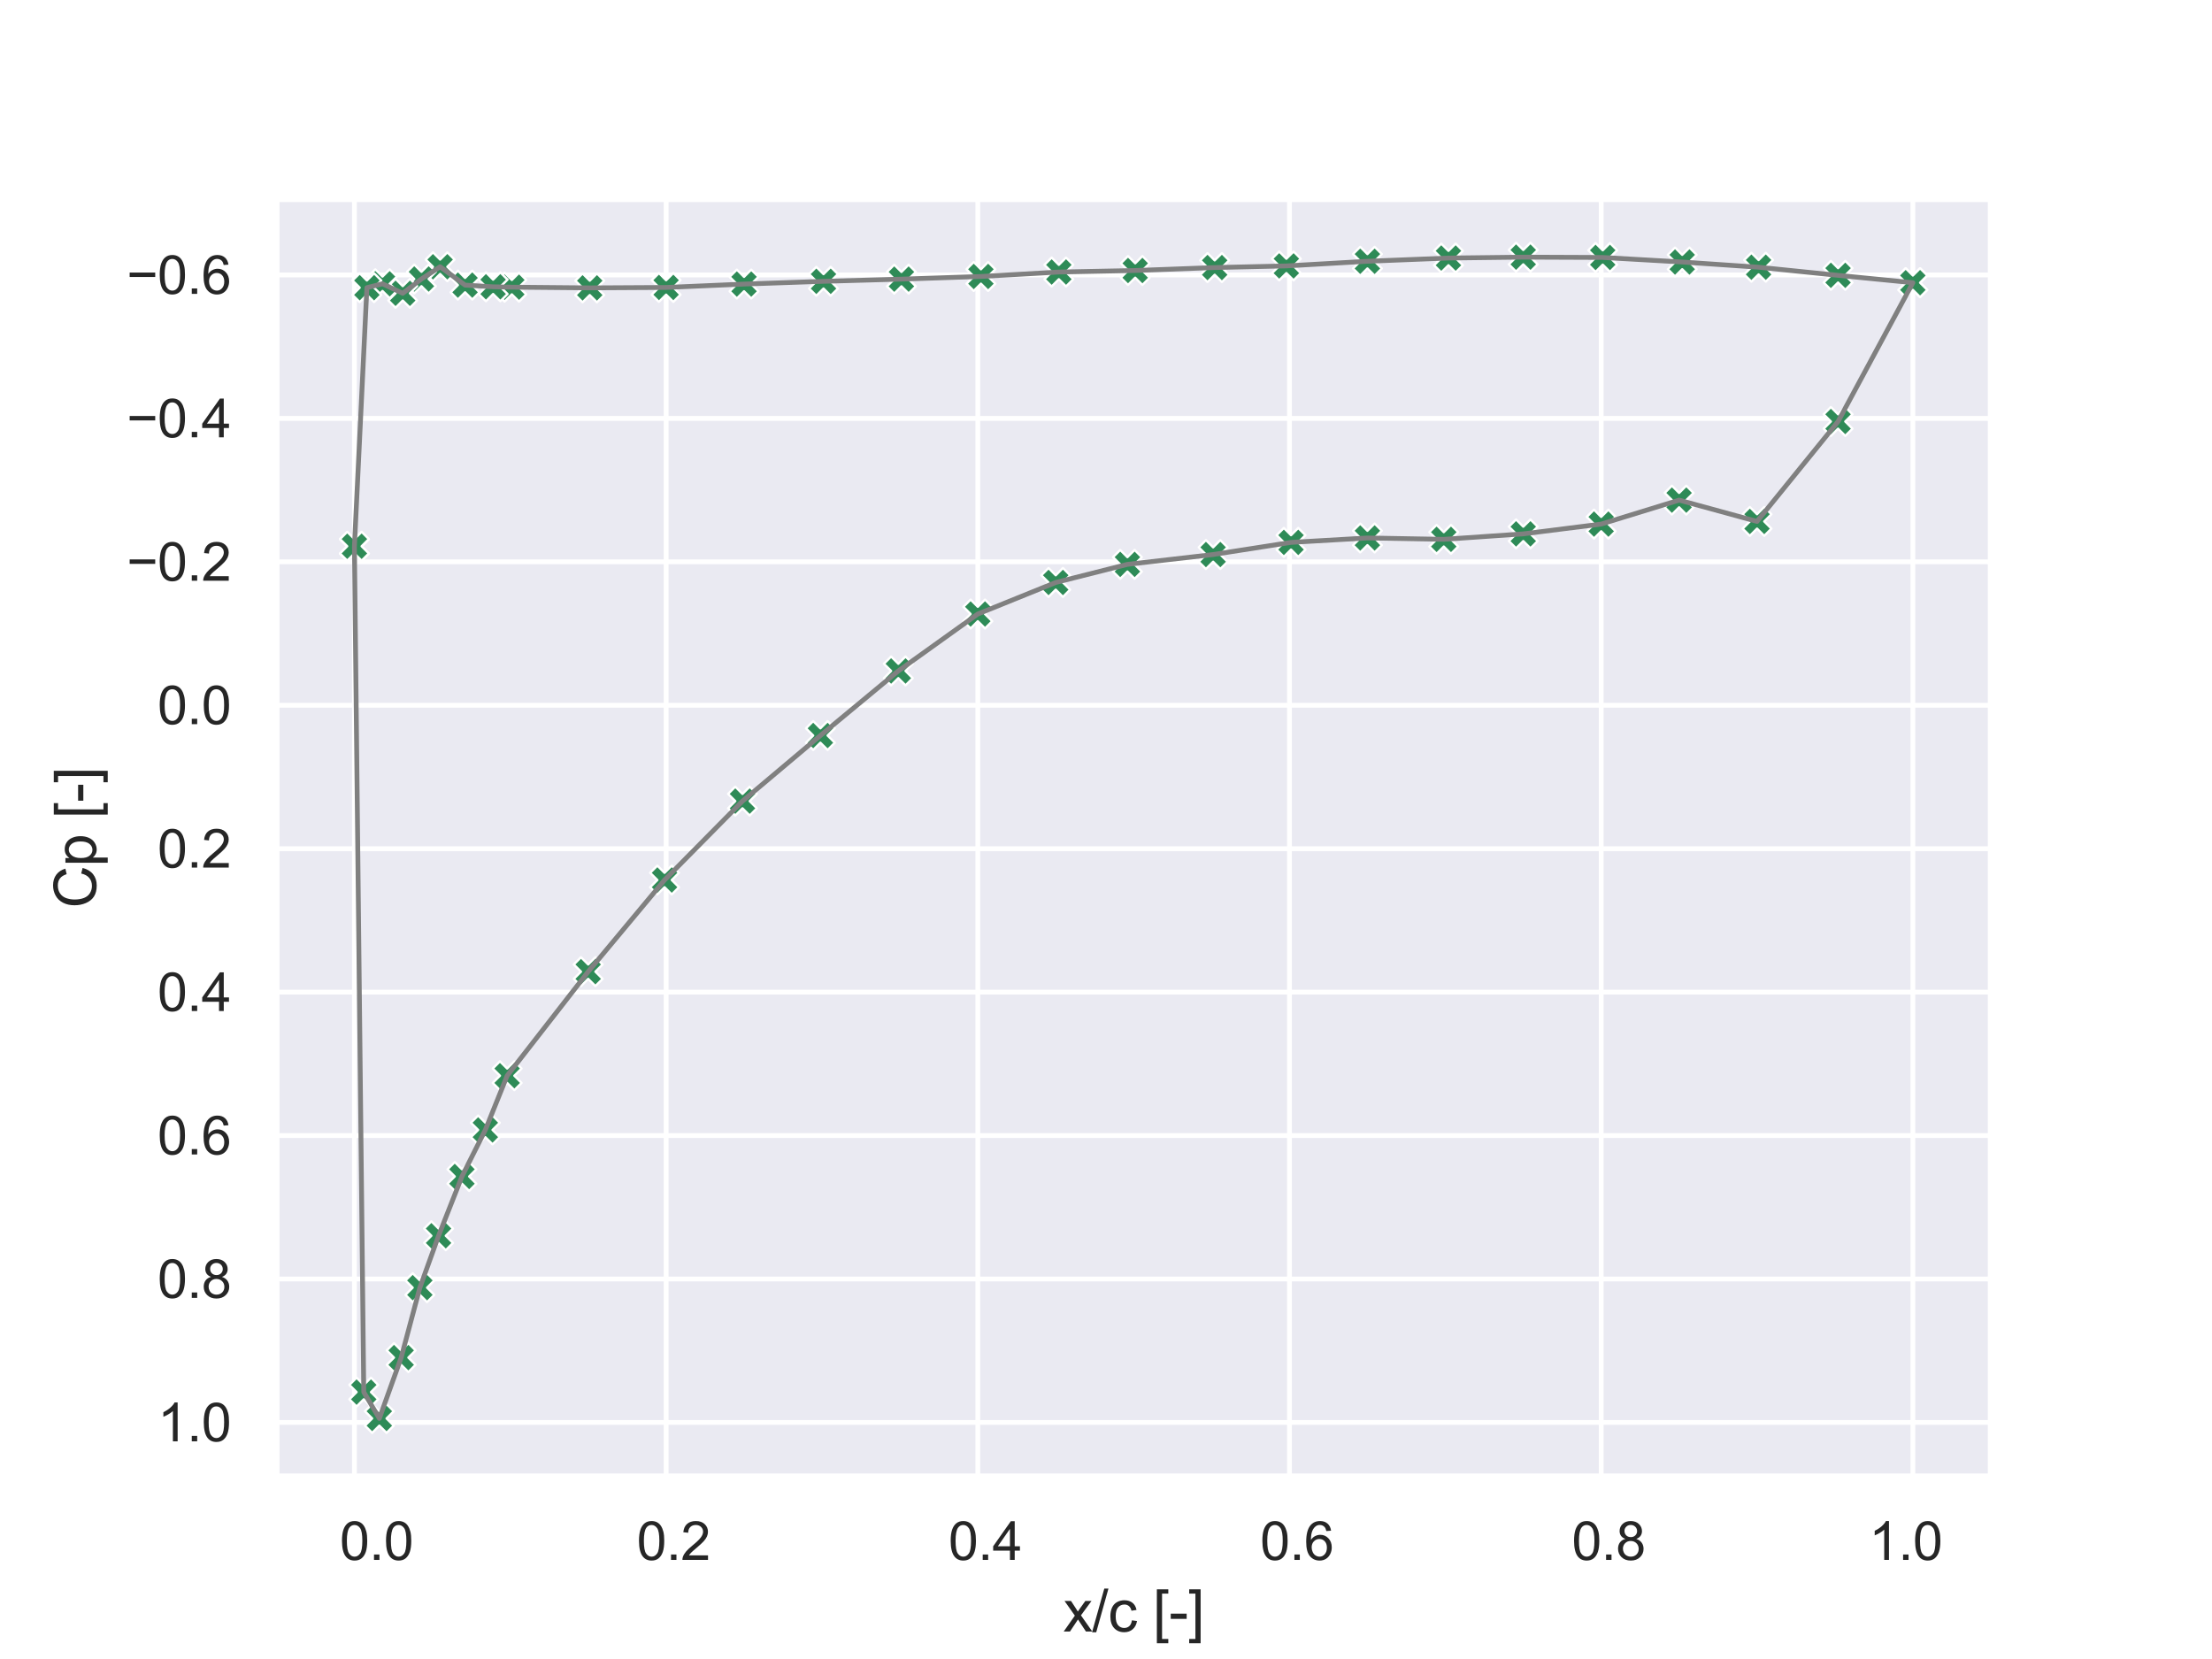 <?xml version="1.0" encoding="utf-8" standalone="no"?>
<!DOCTYPE svg PUBLIC "-//W3C//DTD SVG 1.1//EN"
  "http://www.w3.org/Graphics/SVG/1.1/DTD/svg11.dtd">
<svg xmlns:xlink="http://www.w3.org/1999/xlink" width="460.8pt" height="345.6pt" viewBox="0 0 460.8 345.6" xmlns="http://www.w3.org/2000/svg" version="1.1">
 <defs>
  <style type="text/css">*{stroke-linejoin: round; stroke-linecap: butt}</style>
 </defs>
 <g id="figure_1">
  <g id="patch_1">
   <path d="M 0 345.6 
L 460.8 345.6 
L 460.8 0 
L 0 0 
z
" style="fill: #ffffff"/>
  </g>
  <g id="axes_1">
   <g id="patch_2">
    <path d="M 57.6 307.584 
L 414.72 307.584 
L 414.72 41.472 
L 57.6 41.472 
z
" style="fill: #eaeaf2"/>
   </g>
   <g id="matplotlib.axis_1">
    <g id="xtick_1">
     <g id="line2d_1">
      <path d="M 73.833 307.584 
L 73.833 41.472 
" clip-path="url(#pd934949fe0)" style="fill: none; stroke: #ffffff; stroke-linecap: round"/>
     </g>
     <g id="text_1">
      <!-- 0 -->
      <g style="fill: #262626" transform="translate(70.774 324.958) scale(0.11 -0.11)">
       <defs>
        <path id="ArialMT-30" d="M 266 2259 
Q 266 3072 433 3567 
Q 600 4063 929 4331 
Q 1259 4600 1759 4600 
Q 2128 4600 2406 4451 
Q 2684 4303 2865 4023 
Q 3047 3744 3150 3342 
Q 3253 2941 3253 2259 
Q 3253 1453 3087 958 
Q 2922 463 2592 192 
Q 2263 -78 1759 -78 
Q 1097 -78 719 397 
Q 266 969 266 2259 
z
M 844 2259 
Q 844 1131 1108 757 
Q 1372 384 1759 384 
Q 2147 384 2411 759 
Q 2675 1134 2675 2259 
Q 2675 3391 2411 3762 
Q 2147 4134 1753 4134 
Q 1366 4134 1134 3806 
Q 844 3388 844 2259 
z
" transform="scale(0.016)"/>
        <path id="ArialMT-2e" d="M 581 0 
L 581 641 
L 1222 641 
L 1222 0 
L 581 0 
z
" transform="scale(0.016)"/>
       </defs>
       <use xlink:href="#ArialMT-30"/>
       <use xlink:href="#ArialMT-2e" x="55.615"/>
       <use xlink:href="#ArialMT-30" x="83.398"/>
      </g>
     </g>
    </g>
    <g id="xtick_2">
     <g id="line2d_2">
      <path d="M 138.764 307.584 
L 138.764 41.472 
" clip-path="url(#pd934949fe0)" style="fill: none; stroke: #ffffff; stroke-linecap: round"/>
     </g>
     <g id="text_2">
      <!-- 20 -->
      <g style="fill: #262626" transform="translate(132.647 324.958) scale(0.11 -0.11)">
       <defs>
        <path id="ArialMT-32" d="M 3222 541 
L 3222 0 
L 194 0 
Q 188 203 259 391 
Q 375 700 629 1000 
Q 884 1300 1366 1694 
Q 2113 2306 2375 2664 
Q 2638 3022 2638 3341 
Q 2638 3675 2398 3904 
Q 2159 4134 1775 4134 
Q 1369 4134 1125 3890 
Q 881 3647 878 3216 
L 300 3275 
Q 359 3922 746 4261 
Q 1134 4600 1788 4600 
Q 2447 4600 2831 4234 
Q 3216 3869 3216 3328 
Q 3216 3053 3103 2787 
Q 2991 2522 2730 2228 
Q 2469 1934 1863 1422 
Q 1356 997 1212 845 
Q 1069 694 975 541 
L 3222 541 
z
" transform="scale(0.016)"/>
       </defs>
       <use xlink:href="#ArialMT-30"/>
       <use xlink:href="#ArialMT-2e" x="55.615"/>
       <use xlink:href="#ArialMT-32" x="83.398"/>
      </g>
     </g>
    </g>
    <g id="xtick_3">
     <g id="line2d_3">
      <path d="M 203.695 307.584 
L 203.695 41.472 
" clip-path="url(#pd934949fe0)" style="fill: none; stroke: #ffffff; stroke-linecap: round"/>
     </g>
     <g id="text_3">
      <!-- 40 -->
      <g style="fill: #262626" transform="translate(197.578 324.958) scale(0.11 -0.11)">
       <defs>
        <path id="ArialMT-34" d="M 2069 0 
L 2069 1097 
L 81 1097 
L 81 1613 
L 2172 4581 
L 2631 4581 
L 2631 1613 
L 3250 1613 
L 3250 1097 
L 2631 1097 
L 2631 0 
L 2069 0 
z
M 2069 1613 
L 2069 3678 
L 634 1613 
L 2069 1613 
z
" transform="scale(0.016)"/>
       </defs>
       <use xlink:href="#ArialMT-30"/>
       <use xlink:href="#ArialMT-2e" x="55.615"/>
       <use xlink:href="#ArialMT-34" x="83.398"/>
      </g>
     </g>
    </g>
    <g id="xtick_4">
     <g id="line2d_4">
      <path d="M 268.625 307.584 
L 268.625 41.472 
" clip-path="url(#pd934949fe0)" style="fill: none; stroke: #ffffff; stroke-linecap: round"/>
     </g>
     <g id="text_4">
      <!-- 60 -->
      <g style="fill: #262626" transform="translate(262.508 324.958) scale(0.11 -0.11)">
       <defs>
        <path id="ArialMT-36" d="M 3184 3459 
L 2625 3416 
Q 2550 3747 2413 3897 
Q 2184 4138 1850 4138 
Q 1581 4138 1378 3988 
Q 1113 3794 959 3422 
Q 806 3050 800 2363 
Q 1003 2672 1297 2822 
Q 1591 2972 1913 2972 
Q 2475 2972 2870 2558 
Q 3266 2144 3266 1488 
Q 3266 1056 3080 686 
Q 2894 316 2569 119 
Q 2244 -78 1831 -78 
Q 1128 -78 684 439 
Q 241 956 241 2144 
Q 241 3472 731 4075 
Q 1159 4600 1884 4600 
Q 2425 4600 2770 4297 
Q 3116 3994 3184 3459 
z
M 888 1484 
Q 888 1194 1011 928 
Q 1134 663 1356 523 
Q 1578 384 1822 384 
Q 2178 384 2434 671 
Q 2691 959 2691 1453 
Q 2691 1928 2437 2201 
Q 2184 2475 1800 2475 
Q 1419 2475 1153 2201 
Q 888 1928 888 1484 
z
" transform="scale(0.016)"/>
       </defs>
       <use xlink:href="#ArialMT-30"/>
       <use xlink:href="#ArialMT-2e" x="55.615"/>
       <use xlink:href="#ArialMT-36" x="83.398"/>
      </g>
     </g>
    </g>
    <g id="xtick_5">
     <g id="line2d_5">
      <path d="M 333.556 307.584 
L 333.556 41.472 
" clip-path="url(#pd934949fe0)" style="fill: none; stroke: #ffffff; stroke-linecap: round"/>
     </g>
     <g id="text_5">
      <!-- 80 -->
      <g style="fill: #262626" transform="translate(327.439 324.958) scale(0.11 -0.11)">
       <defs>
        <path id="ArialMT-38" d="M 1131 2484 
Q 781 2613 612 2850 
Q 444 3088 444 3419 
Q 444 3919 803 4259 
Q 1163 4600 1759 4600 
Q 2359 4600 2725 4251 
Q 3091 3903 3091 3403 
Q 3091 3084 2923 2848 
Q 2756 2613 2416 2484 
Q 2838 2347 3058 2040 
Q 3278 1734 3278 1309 
Q 3278 722 2862 322 
Q 2447 -78 1769 -78 
Q 1091 -78 675 323 
Q 259 725 259 1325 
Q 259 1772 486 2073 
Q 713 2375 1131 2484 
z
M 1019 3438 
Q 1019 3113 1228 2906 
Q 1438 2700 1772 2700 
Q 2097 2700 2305 2904 
Q 2513 3109 2513 3406 
Q 2513 3716 2298 3927 
Q 2084 4138 1766 4138 
Q 1444 4138 1231 3931 
Q 1019 3725 1019 3438 
z
M 838 1322 
Q 838 1081 952 856 
Q 1066 631 1291 507 
Q 1516 384 1775 384 
Q 2178 384 2440 643 
Q 2703 903 2703 1303 
Q 2703 1709 2433 1975 
Q 2163 2241 1756 2241 
Q 1359 2241 1098 1978 
Q 838 1716 838 1322 
z
" transform="scale(0.016)"/>
       </defs>
       <use xlink:href="#ArialMT-30"/>
       <use xlink:href="#ArialMT-2e" x="55.615"/>
       <use xlink:href="#ArialMT-38" x="83.398"/>
      </g>
     </g>
    </g>
    <g id="xtick_6">
     <g id="line2d_6">
      <path d="M 398.487 307.584 
L 398.487 41.472 
" clip-path="url(#pd934949fe0)" style="fill: none; stroke: #ffffff; stroke-linecap: round"/>
     </g>
     <g id="text_6">
      <!-- 100 -->
      <g style="fill: #262626" transform="translate(389.312 324.958) scale(0.11 -0.11)">
       <defs>
        <path id="ArialMT-31" d="M 2384 0 
L 1822 0 
L 1822 3584 
Q 1619 3391 1289 3197 
Q 959 3003 697 2906 
L 697 3450 
Q 1169 3672 1522 3987 
Q 1875 4303 2022 4600 
L 2384 4600 
L 2384 0 
z
" transform="scale(0.016)"/>
       </defs>
       <use xlink:href="#ArialMT-31"/>
       <use xlink:href="#ArialMT-2e" x="55.615"/>
       <use xlink:href="#ArialMT-30" x="83.398"/>
      </g>
     </g>
    </g>
    <g id="text_7">
     <!-- x/c [-] -->
     <g style="fill: #262626" transform="translate(221.495 339.879)scale(0.12 -0.12)">
      <defs>
       <path id="ArialMT-78" d="M 47 0 
L 1259 1725 
L 138 3319 
L 841 3319 
L 1350 2541 
Q 1494 2319 1581 2169 
Q 1719 2375 1834 2534 
L 2394 3319 
L 3066 3319 
L 1919 1756 
L 3153 0 
L 2463 0 
L 1781 1031 
L 1600 1309 
L 728 0 
L 47 0 
z
" transform="scale(0.016)"/>
       <path id="ArialMT-2f" d="M 0 -78 
L 1328 4659 
L 1778 4659 
L 453 -78 
L 0 -78 
z
" transform="scale(0.016)"/>
       <path id="ArialMT-63" d="M 2588 1216 
L 3141 1144 
Q 3050 572 2676 248 
Q 2303 -75 1759 -75 
Q 1078 -75 664 370 
Q 250 816 250 1647 
Q 250 2184 428 2587 
Q 606 2991 970 3192 
Q 1334 3394 1763 3394 
Q 2303 3394 2647 3120 
Q 2991 2847 3088 2344 
L 2541 2259 
Q 2463 2594 2264 2762 
Q 2066 2931 1784 2931 
Q 1359 2931 1093 2626 
Q 828 2322 828 1663 
Q 828 994 1084 691 
Q 1341 388 1753 388 
Q 2084 388 2306 591 
Q 2528 794 2588 1216 
z
" transform="scale(0.016)"/>
       <path id="ArialMT-20" transform="scale(0.016)"/>
       <path id="ArialMT-5b" d="M 434 -1272 
L 434 4581 
L 1675 4581 
L 1675 4116 
L 997 4116 
L 997 -806 
L 1675 -806 
L 1675 -1272 
L 434 -1272 
z
" transform="scale(0.016)"/>
       <path id="ArialMT-2d" d="M 203 1375 
L 203 1941 
L 1931 1941 
L 1931 1375 
L 203 1375 
z
" transform="scale(0.016)"/>
       <path id="ArialMT-5d" d="M 1363 -1272 
L 122 -1272 
L 122 -806 
L 800 -806 
L 800 4116 
L 122 4116 
L 122 4581 
L 1363 4581 
L 1363 -1272 
z
" transform="scale(0.016)"/>
      </defs>
      <use xlink:href="#ArialMT-78"/>
      <use xlink:href="#ArialMT-2f" x="50"/>
      <use xlink:href="#ArialMT-63" x="77.783"/>
      <use xlink:href="#ArialMT-20" x="127.783"/>
      <use xlink:href="#ArialMT-5b" x="155.566"/>
      <use xlink:href="#ArialMT-2d" x="183.35"/>
      <use xlink:href="#ArialMT-5d" x="216.65"/>
     </g>
    </g>
   </g>
   <g id="matplotlib.axis_2">
    <g id="ytick_1">
     <g id="line2d_7">
      <path d="M 57.6 57.281 
L 414.72 57.281 
" clip-path="url(#pd934949fe0)" style="fill: none; stroke: #ffffff; stroke-linecap: round"/>
     </g>
     <g id="text_8">
      <!-- −0.6 -->
      <g style="fill: #262626" transform="translate(26.385 61.217)scale(0.11 -0.11)">
       <defs>
        <path id="ArialMT-2212" d="M 3381 1997 
L 356 1997 
L 356 2522 
L 3381 2522 
L 3381 1997 
z
" transform="scale(0.016)"/>
       </defs>
       <use xlink:href="#ArialMT-2212"/>
       <use xlink:href="#ArialMT-30" x="58.398"/>
       <use xlink:href="#ArialMT-2e" x="114.014"/>
       <use xlink:href="#ArialMT-36" x="141.797"/>
      </g>
     </g>
    </g>
    <g id="ytick_2">
     <g id="line2d_8">
      <path d="M 57.6 87.16 
L 414.72 87.16 
" clip-path="url(#pd934949fe0)" style="fill: none; stroke: #ffffff; stroke-linecap: round"/>
     </g>
     <g id="text_9">
      <!-- −0.4 -->
      <g style="fill: #262626" transform="translate(26.385 91.097)scale(0.11 -0.11)">
       <use xlink:href="#ArialMT-2212"/>
       <use xlink:href="#ArialMT-30" x="58.398"/>
       <use xlink:href="#ArialMT-2e" x="114.014"/>
       <use xlink:href="#ArialMT-34" x="141.797"/>
      </g>
     </g>
    </g>
    <g id="ytick_3">
     <g id="line2d_9">
      <path d="M 57.6 117.039 
L 414.72 117.039 
" clip-path="url(#pd934949fe0)" style="fill: none; stroke: #ffffff; stroke-linecap: round"/>
     </g>
     <g id="text_10">
      <!-- −0.2 -->
      <g style="fill: #262626" transform="translate(26.385 120.976)scale(0.11 -0.11)">
       <use xlink:href="#ArialMT-2212"/>
       <use xlink:href="#ArialMT-30" x="58.398"/>
       <use xlink:href="#ArialMT-2e" x="114.014"/>
       <use xlink:href="#ArialMT-32" x="141.797"/>
      </g>
     </g>
    </g>
    <g id="ytick_4">
     <g id="line2d_10">
      <path d="M 57.6 146.919 
L 414.72 146.919 
" clip-path="url(#pd934949fe0)" style="fill: none; stroke: #ffffff; stroke-linecap: round"/>
     </g>
     <g id="text_11">
      <!-- 0.0 -->
      <g style="fill: #262626" transform="translate(32.81 150.855)scale(0.11 -0.11)">
       <use xlink:href="#ArialMT-30"/>
       <use xlink:href="#ArialMT-2e" x="55.615"/>
       <use xlink:href="#ArialMT-30" x="83.398"/>
      </g>
     </g>
    </g>
    <g id="ytick_5">
     <g id="line2d_11">
      <path d="M 57.6 176.798 
L 414.72 176.798 
" clip-path="url(#pd934949fe0)" style="fill: none; stroke: #ffffff; stroke-linecap: round"/>
     </g>
     <g id="text_12">
      <!-- 0.2 -->
      <g style="fill: #262626" transform="translate(32.81 180.735)scale(0.11 -0.11)">
       <use xlink:href="#ArialMT-30"/>
       <use xlink:href="#ArialMT-2e" x="55.615"/>
       <use xlink:href="#ArialMT-32" x="83.398"/>
      </g>
     </g>
    </g>
    <g id="ytick_6">
     <g id="line2d_12">
      <path d="M 57.6 206.677 
L 414.72 206.677 
" clip-path="url(#pd934949fe0)" style="fill: none; stroke: #ffffff; stroke-linecap: round"/>
     </g>
     <g id="text_13">
      <!-- 0.4 -->
      <g style="fill: #262626" transform="translate(32.81 210.614)scale(0.11 -0.11)">
       <use xlink:href="#ArialMT-30"/>
       <use xlink:href="#ArialMT-2e" x="55.615"/>
       <use xlink:href="#ArialMT-34" x="83.398"/>
      </g>
     </g>
    </g>
    <g id="ytick_7">
     <g id="line2d_13">
      <path d="M 57.6 236.557 
L 414.72 236.557 
" clip-path="url(#pd934949fe0)" style="fill: none; stroke: #ffffff; stroke-linecap: round"/>
     </g>
     <g id="text_14">
      <!-- 0.6 -->
      <g style="fill: #262626" transform="translate(32.81 240.494)scale(0.11 -0.11)">
       <use xlink:href="#ArialMT-30"/>
       <use xlink:href="#ArialMT-2e" x="55.615"/>
       <use xlink:href="#ArialMT-36" x="83.398"/>
      </g>
     </g>
    </g>
    <g id="ytick_8">
     <g id="line2d_14">
      <path d="M 57.6 266.436 
L 414.72 266.436 
" clip-path="url(#pd934949fe0)" style="fill: none; stroke: #ffffff; stroke-linecap: round"/>
     </g>
     <g id="text_15">
      <!-- 0.8 -->
      <g style="fill: #262626" transform="translate(32.81 270.373)scale(0.11 -0.11)">
       <use xlink:href="#ArialMT-30"/>
       <use xlink:href="#ArialMT-2e" x="55.615"/>
       <use xlink:href="#ArialMT-38" x="83.398"/>
      </g>
     </g>
    </g>
    <g id="ytick_9">
     <g id="line2d_15">
      <path d="M 57.6 296.316 
L 414.72 296.316 
" clip-path="url(#pd934949fe0)" style="fill: none; stroke: #ffffff; stroke-linecap: round"/>
     </g>
     <g id="text_16">
      <!-- 1.0 -->
      <g style="fill: #262626" transform="translate(32.81 300.252)scale(0.11 -0.11)">
       <use xlink:href="#ArialMT-31"/>
       <use xlink:href="#ArialMT-2e" x="55.615"/>
       <use xlink:href="#ArialMT-30" x="83.398"/>
      </g>
     </g>
    </g>
    <g id="text_17">
     <!-- Cp [-] -->
     <g style="fill: #262626" transform="translate(20 189.196)rotate(-90)scale(0.12 -0.12)">
      <defs>
       <path id="ArialMT-43" d="M 3763 1606 
L 4369 1453 
Q 4178 706 3683 314 
Q 3188 -78 2472 -78 
Q 1731 -78 1267 223 
Q 803 525 561 1097 
Q 319 1669 319 2325 
Q 319 3041 592 3573 
Q 866 4106 1370 4382 
Q 1875 4659 2481 4659 
Q 3169 4659 3637 4309 
Q 4106 3959 4291 3325 
L 3694 3184 
Q 3534 3684 3231 3912 
Q 2928 4141 2469 4141 
Q 1941 4141 1586 3887 
Q 1231 3634 1087 3207 
Q 944 2781 944 2328 
Q 944 1744 1114 1308 
Q 1284 872 1643 656 
Q 2003 441 2422 441 
Q 2931 441 3284 734 
Q 3638 1028 3763 1606 
z
" transform="scale(0.016)"/>
       <path id="ArialMT-70" d="M 422 -1272 
L 422 3319 
L 934 3319 
L 934 2888 
Q 1116 3141 1344 3267 
Q 1572 3394 1897 3394 
Q 2322 3394 2647 3175 
Q 2972 2956 3137 2557 
Q 3303 2159 3303 1684 
Q 3303 1175 3120 767 
Q 2938 359 2589 142 
Q 2241 -75 1856 -75 
Q 1575 -75 1351 44 
Q 1128 163 984 344 
L 984 -1272 
L 422 -1272 
z
M 931 1641 
Q 931 1000 1190 694 
Q 1450 388 1819 388 
Q 2194 388 2461 705 
Q 2728 1022 2728 1688 
Q 2728 2322 2467 2637 
Q 2206 2953 1844 2953 
Q 1484 2953 1207 2617 
Q 931 2281 931 1641 
z
" transform="scale(0.016)"/>
      </defs>
      <use xlink:href="#ArialMT-43"/>
      <use xlink:href="#ArialMT-70" x="72.217"/>
      <use xlink:href="#ArialMT-20" x="127.832"/>
      <use xlink:href="#ArialMT-5b" x="155.615"/>
      <use xlink:href="#ArialMT-2d" x="183.398"/>
      <use xlink:href="#ArialMT-5d" x="216.699"/>
     </g>
    </g>
   </g>
   <g id="PathCollection_1">
    <defs>
     <path id="m7d89c95254" d="M -1.5 3 
L 0 1.5 
L 1.5 3 
L 3 1.5 
L 1.5 0 
L 3 -1.5 
L 1.5 -3 
L 0 -1.5 
L -1.5 -3 
L -3 -1.5 
L -1.5 0 
L -3 1.5 
z
" style="stroke: #ffffff; stroke-width: 0.48"/>
    </defs>
    <g clip-path="url(#pd934949fe0)">
     <use xlink:href="#m7d89c95254" x="398.487" y="58.891" style="fill: #2e8b57; stroke: #ffffff; stroke-width: 0.48"/>
     <use xlink:href="#m7d89c95254" x="382.904" y="57.357" style="fill: #2e8b57; stroke: #ffffff; stroke-width: 0.48"/>
     <use xlink:href="#m7d89c95254" x="366.346" y="55.666" style="fill: #2e8b57; stroke: #ffffff; stroke-width: 0.48"/>
     <use xlink:href="#m7d89c95254" x="350.438" y="54.582" style="fill: #2e8b57; stroke: #ffffff; stroke-width: 0.48"/>
     <use xlink:href="#m7d89c95254" x="333.881" y="53.635" style="fill: #2e8b57; stroke: #ffffff; stroke-width: 0.48"/>
     <use xlink:href="#m7d89c95254" x="317.324" y="53.568" style="fill: #2e8b57; stroke: #ffffff; stroke-width: 0.48"/>
     <use xlink:href="#m7d89c95254" x="301.74" y="53.756" style="fill: #2e8b57; stroke: #ffffff; stroke-width: 0.48"/>
     <use xlink:href="#m7d89c95254" x="284.858" y="54.427" style="fill: #2e8b57; stroke: #ffffff; stroke-width: 0.48"/>
     <use xlink:href="#m7d89c95254" x="267.976" y="55.397" style="fill: #2e8b57; stroke: #ffffff; stroke-width: 0.48"/>
     <use xlink:href="#m7d89c95254" x="253.042" y="55.737" style="fill: #2e8b57; stroke: #ffffff; stroke-width: 0.48"/>
     <use xlink:href="#m7d89c95254" x="236.485" y="56.351" style="fill: #2e8b57; stroke: #ffffff; stroke-width: 0.48"/>
     <use xlink:href="#m7d89c95254" x="220.577" y="56.669" style="fill: #2e8b57; stroke: #ffffff; stroke-width: 0.48"/>
     <use xlink:href="#m7d89c95254" x="204.344" y="57.594" style="fill: #2e8b57; stroke: #ffffff; stroke-width: 0.48"/>
     <use xlink:href="#m7d89c95254" x="187.786" y="58.147" style="fill: #2e8b57; stroke: #ffffff; stroke-width: 0.48"/>
     <use xlink:href="#m7d89c95254" x="171.554" y="58.604" style="fill: #2e8b57; stroke: #ffffff; stroke-width: 0.48"/>
     <use xlink:href="#m7d89c95254" x="154.996" y="59.176" style="fill: #2e8b57; stroke: #ffffff; stroke-width: 0.48"/>
     <use xlink:href="#m7d89c95254" x="138.764" y="59.88" style="fill: #2e8b57; stroke: #ffffff; stroke-width: 0.48"/>
     <use xlink:href="#m7d89c95254" x="122.856" y="59.97" style="fill: #2e8b57; stroke: #ffffff; stroke-width: 0.48"/>
     <use xlink:href="#m7d89c95254" x="106.623" y="59.822" style="fill: #2e8b57; stroke: #ffffff; stroke-width: 0.48"/>
     <use xlink:href="#m7d89c95254" x="102.727" y="59.747" style="fill: #2e8b57; stroke: #ffffff; stroke-width: 0.48"/>
     <use xlink:href="#m7d89c95254" x="96.883" y="59.391" style="fill: #2e8b57; stroke: #ffffff; stroke-width: 0.48"/>
     <use xlink:href="#m7d89c95254" x="91.689" y="55.571" style="fill: #2e8b57; stroke: #ffffff; stroke-width: 0.48"/>
     <use xlink:href="#m7d89c95254" x="87.793" y="58.12" style="fill: #2e8b57; stroke: #ffffff; stroke-width: 0.48"/>
     <use xlink:href="#m7d89c95254" x="83.897" y="61.099" style="fill: #2e8b57; stroke: #ffffff; stroke-width: 0.48"/>
     <use xlink:href="#m7d89c95254" x="79.677" y="59.117" style="fill: #2e8b57; stroke: #ffffff; stroke-width: 0.48"/>
     <use xlink:href="#m7d89c95254" x="76.43" y="59.928" style="fill: #2e8b57; stroke: #ffffff; stroke-width: 0.48"/>
     <use xlink:href="#m7d89c95254" x="73.833" y="113.832" style="fill: #2e8b57; stroke: #ffffff; stroke-width: 0.48"/>
     <use xlink:href="#m7d89c95254" x="73.833" y="113.793" style="fill: #2e8b57; stroke: #ffffff; stroke-width: 0.48"/>
     <use xlink:href="#m7d89c95254" x="75.781" y="290.002" style="fill: #2e8b57; stroke: #ffffff; stroke-width: 0.48"/>
     <use xlink:href="#m7d89c95254" x="79.027" y="295.488" style="fill: #2e8b57; stroke: #ffffff; stroke-width: 0.48"/>
     <use xlink:href="#m7d89c95254" x="83.572" y="282.813" style="fill: #2e8b57; stroke: #ffffff; stroke-width: 0.48"/>
     <use xlink:href="#m7d89c95254" x="87.468" y="268.242" style="fill: #2e8b57; stroke: #ffffff; stroke-width: 0.48"/>
     <use xlink:href="#m7d89c95254" x="91.364" y="257.429" style="fill: #2e8b57; stroke: #ffffff; stroke-width: 0.48"/>
     <use xlink:href="#m7d89c95254" x="96.234" y="245.081" style="fill: #2e8b57; stroke: #ffffff; stroke-width: 0.48"/>
     <use xlink:href="#m7d89c95254" x="101.104" y="235.387" style="fill: #2e8b57; stroke: #ffffff; stroke-width: 0.48"/>
     <use xlink:href="#m7d89c95254" x="105.649" y="224.093" style="fill: #2e8b57; stroke: #ffffff; stroke-width: 0.48"/>
     <use xlink:href="#m7d89c95254" x="122.531" y="202.415" style="fill: #2e8b57; stroke: #ffffff; stroke-width: 0.48"/>
     <use xlink:href="#m7d89c95254" x="138.439" y="183.324" style="fill: #2e8b57; stroke: #ffffff; stroke-width: 0.48"/>
     <use xlink:href="#m7d89c95254" x="154.672" y="166.887" style="fill: #2e8b57; stroke: #ffffff; stroke-width: 0.48"/>
     <use xlink:href="#m7d89c95254" x="170.904" y="153.223" style="fill: #2e8b57; stroke: #ffffff; stroke-width: 0.48"/>
     <use xlink:href="#m7d89c95254" x="187.137" y="139.773" style="fill: #2e8b57; stroke: #ffffff; stroke-width: 0.48"/>
     <use xlink:href="#m7d89c95254" x="203.695" y="127.909" style="fill: #2e8b57; stroke: #ffffff; stroke-width: 0.48"/>
     <use xlink:href="#m7d89c95254" x="219.927" y="121.339" style="fill: #2e8b57; stroke: #ffffff; stroke-width: 0.48"/>
     <use xlink:href="#m7d89c95254" x="234.861" y="117.567" style="fill: #2e8b57; stroke: #ffffff; stroke-width: 0.48"/>
     <use xlink:href="#m7d89c95254" x="252.717" y="115.518" style="fill: #2e8b57; stroke: #ffffff; stroke-width: 0.48"/>
     <use xlink:href="#m7d89c95254" x="268.95" y="112.988" style="fill: #2e8b57; stroke: #ffffff; stroke-width: 0.48"/>
     <use xlink:href="#m7d89c95254" x="284.858" y="112.069" style="fill: #2e8b57; stroke: #ffffff; stroke-width: 0.48"/>
     <use xlink:href="#m7d89c95254" x="300.766" y="112.353" style="fill: #2e8b57; stroke: #ffffff; stroke-width: 0.48"/>
     <use xlink:href="#m7d89c95254" x="317.324" y="111.214" style="fill: #2e8b57; stroke: #ffffff; stroke-width: 0.48"/>
     <use xlink:href="#m7d89c95254" x="333.556" y="109.175" style="fill: #2e8b57; stroke: #ffffff; stroke-width: 0.48"/>
     <use xlink:href="#m7d89c95254" x="349.789" y="104.184" style="fill: #2e8b57; stroke: #ffffff; stroke-width: 0.48"/>
     <use xlink:href="#m7d89c95254" x="366.022" y="108.622" style="fill: #2e8b57; stroke: #ffffff; stroke-width: 0.48"/>
     <use xlink:href="#m7d89c95254" x="382.904" y="87.804" style="fill: #2e8b57; stroke: #ffffff; stroke-width: 0.48"/>
     <use xlink:href="#m7d89c95254" x="398.487" y="58.891" style="fill: #2e8b57; stroke: #ffffff; stroke-width: 0.48"/>
    </g>
   </g>
   <g id="line2d_16">
    <path d="M 398.487 58.891 
L 382.904 57.357 
L 366.346 55.666 
L 350.438 54.582 
L 333.881 53.635 
L 317.324 53.568 
L 301.74 53.756 
L 284.858 54.427 
L 267.976 55.397 
L 253.042 55.737 
L 236.485 56.351 
L 220.577 56.669 
L 204.344 57.594 
L 187.786 58.147 
L 171.554 58.604 
L 154.996 59.176 
L 138.764 59.88 
L 122.856 59.97 
L 106.623 59.822 
L 102.727 59.747 
L 96.883 59.391 
L 91.689 55.571 
L 87.793 58.12 
L 83.897 61.099 
L 79.677 59.117 
L 76.43 59.928 
L 73.833 113.832 
L 73.833 113.793 
L 75.781 290.002 
L 79.027 295.488 
L 83.572 282.813 
L 87.468 268.242 
L 91.364 257.429 
L 96.234 245.081 
L 101.104 235.387 
L 105.649 224.093 
L 122.531 202.415 
L 138.439 183.324 
L 154.672 166.887 
L 170.904 153.223 
L 187.137 139.773 
L 203.695 127.909 
L 219.927 121.339 
L 234.861 117.567 
L 252.717 115.518 
L 268.95 112.988 
L 284.858 112.069 
L 300.766 112.353 
L 317.324 111.214 
L 333.556 109.175 
L 349.789 104.184 
L 366.022 108.622 
L 382.904 87.804 
L 398.487 58.891 
" clip-path="url(#pd934949fe0)" style="fill: none; stroke: #808080; stroke-linecap: round"/>
   </g>
   <g id="patch_3">
    <path d="M 57.6 307.584 
L 57.6 41.472 
" style="fill: none; stroke: #ffffff; stroke-width: 1.25; stroke-linejoin: miter; stroke-linecap: square"/>
   </g>
   <g id="patch_4">
    <path d="M 414.72 307.584 
L 414.72 41.472 
" style="fill: none; stroke: #ffffff; stroke-width: 1.25; stroke-linejoin: miter; stroke-linecap: square"/>
   </g>
   <g id="patch_5">
    <path d="M 57.6 307.584 
L 414.72 307.584 
" style="fill: none; stroke: #ffffff; stroke-width: 1.25; stroke-linejoin: miter; stroke-linecap: square"/>
   </g>
   <g id="patch_6">
    <path d="M 57.6 41.472 
L 414.72 41.472 
" style="fill: none; stroke: #ffffff; stroke-width: 1.25; stroke-linejoin: miter; stroke-linecap: square"/>
   </g>
  </g>
 </g>
 <defs>
  <clipPath id="pd934949fe0">
   <rect x="57.6" y="41.472" width="357.12" height="266.112"/>
  </clipPath>
 </defs>
</svg>
